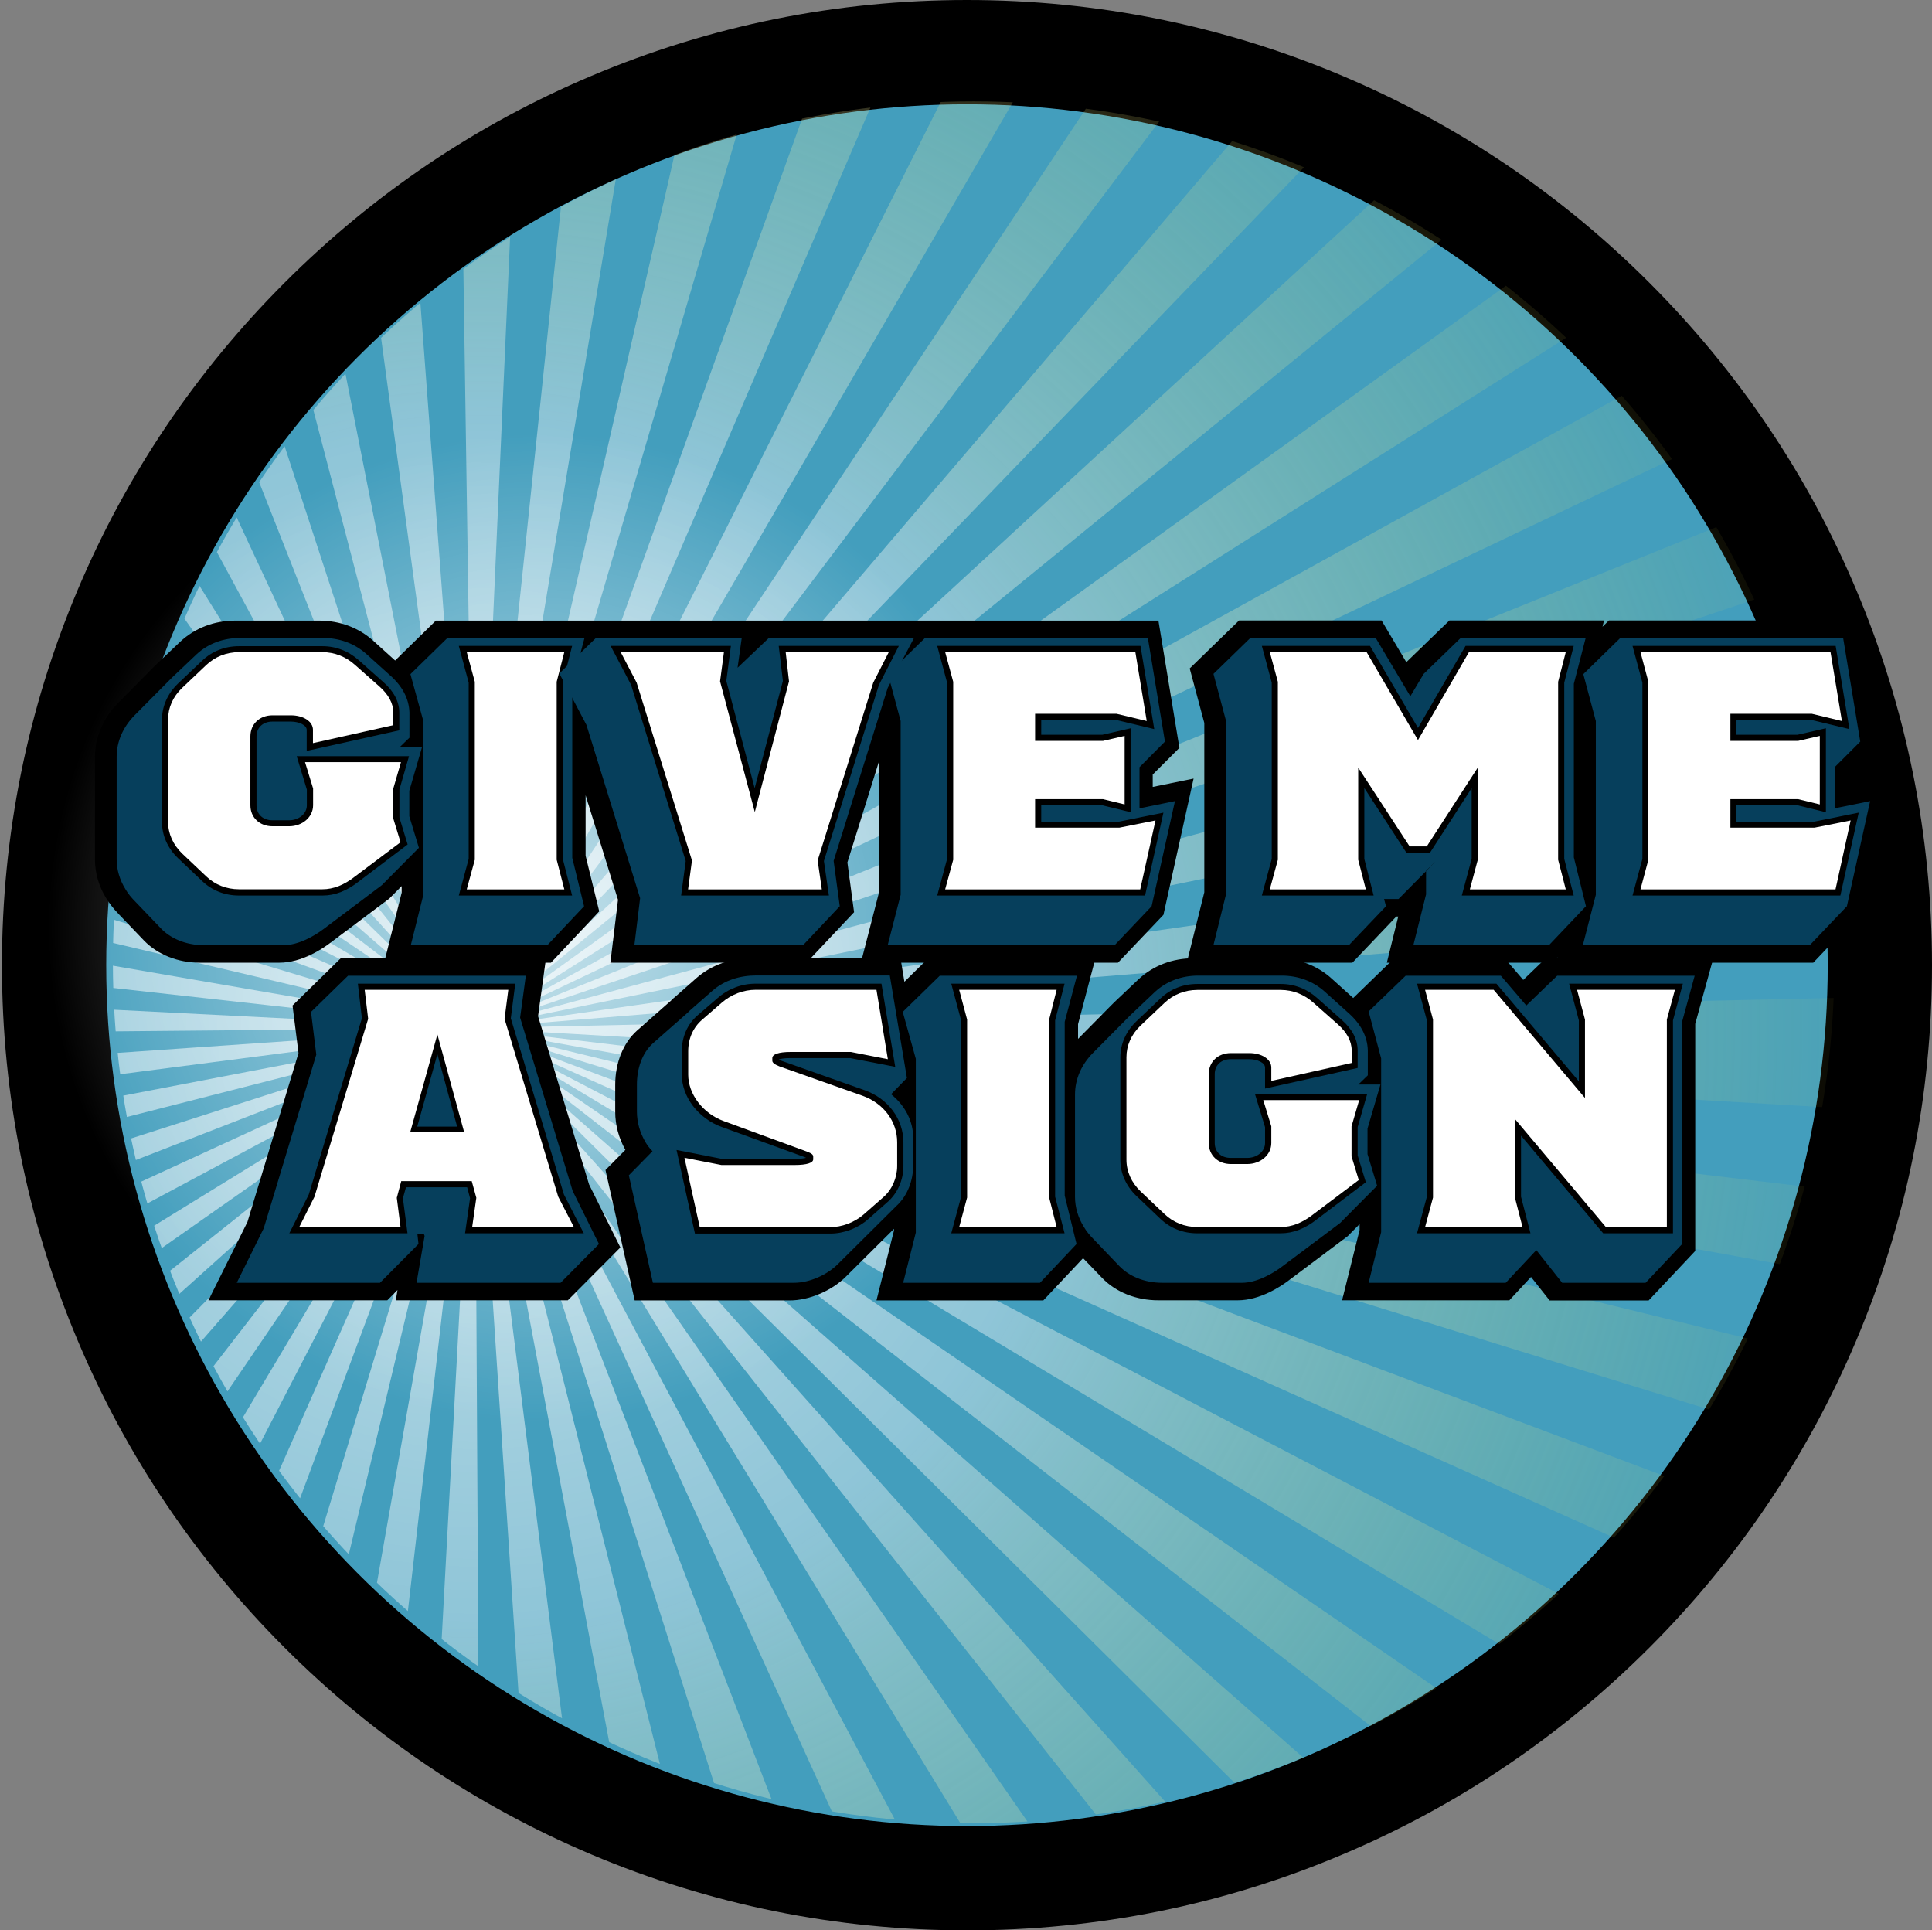 <?xml version="1.0" encoding="utf-8"?>
<!-- Generator: Adobe Illustrator 24.0.2, SVG Export Plug-In . SVG Version: 6.00 Build 0)  -->
<svg version="1.1" id="Layer_1" xmlns="http://www.w3.org/2000/svg" xmlns:xlink="http://www.w3.org/1999/xlink" x="0px" y="0px"
	 viewBox="0 0 1389.6 1388.2" style="enable-background:new 0 0 1389.6 1388.2;" xml:space="preserve">
<rect x="0" y="0" width="1389.6" height="1388.2" fill="#808080" stroke="none"/>
<style type="text/css">
	.st0{fill:none;}
	.st1{fill:#FFFFFF;}
	.st2{fill:#063F5C;}
	.st3{fill:#F5AC1B;}
	.st4{fill:#BCBEC0;}
	.st5{fill:#439EBD;}
	.st6{clip-path:url(#SVGID_2_);}
	.st7{fill:url(#SVGID_3_);}
	.st8{fill:url(#SVGID_4_);}
	.st9{clip-path:url(#SVGID_6_);}
	.st10{fill:url(#SVGID_7_);}
	.st11{fill:url(#SVGID_8_);}
	.st12{clip-path:url(#SVGID_10_);}
	.st13{fill:url(#SVGID_11_);}
	.st14{fill:url(#SVGID_12_);}
	.st15{clip-path:url(#SVGID_14_);}
	.st16{fill:url(#SVGID_15_);}
</style>
<g>
	<defs>
		<rect id="SVGID_1_" x="-2833.2" y="-270.1" width="2362.1" height="1249.2"/>
	</defs>
	<clipPath id="SVGID_2_">
		<use xlink:href="#SVGID_1_"  style="overflow:visible;"/>
	</clipPath>
	<g class="st6">
		<radialGradient id="SVGID_3_" cx="-2358.414" cy="467.6" r="2781.859" gradientUnits="userSpaceOnUse">
			<stop  offset="0" style="stop-color:#FFFFFF;stop-opacity:0.7"/>
			<stop  offset="4.632131e-02" style="stop-color:#FFFFFF;stop-opacity:0.666"/>
			<stop  offset="0.411" style="stop-color:#FFFFFF;stop-opacity:0.4"/>
			<stop  offset="1" style="stop-color:#F9ED32;stop-opacity:0"/>
		</radialGradient>
		<path class="st7" d="M-2357.9,3249.5h-0.5c-50.5,0-101.6-1.4-151.8-4.1l150.5-2774.1c7.2,0.4-7.3,0,0,0l0,0l15.6,2778.2
			c-4.4,0-8.9,0-13.3,0L-2357.9,3249.5z M-2177.6,3243.6l-182.1-2772.4c8-0.5-7.8,1,0,0l348.5,2756.6
			C-2066.2,3234.7-2122.2,3240-2177.6,3243.6z M-2676.7,3231.3c-55.3-6.3-111.1-14.4-165.8-24.1l482.8-2736.1c7.7,1.3-7.8-0.9,0,0
			L-2676.7,3231.3z M-1845.7,3202.1l-514-2730.9c7.5-1.4-7.4,1.9,0,0l678.2,2695C-1735.6,3179.8-1790.9,3191.8-1845.7,3202.1z
			 M-3006.8,3173.2c-54.2-13-108.8-27.8-162.2-44l809.3-2657.9c7.3,2.2-7.4-1.8,0,0L-3006.8,3173.2z M-1519.9,3120.5l-839.8-2649.3
			c7.2-2.3-7.1,2.7,0,0l998.5,2593.8C-1413.3,3085.1-1466.7,3103.7-1519.9,3120.5z M-3328.5,3075.3
			c-52.4-19.5-104.8-40.8-155.9-63.5l1124.7-2540.6c7,3.1-7.2-2.7,0,0L-3328.5,3075.3z M-1206.6,3000.2l-1153.1-2529
			c7-3.2-6.8,3.6,0,0l1303.4,2455C-1105.4,2952.3-1156,2977.2-1206.6,3000.2z M-3635.9,2939.2c-49.4-25.6-98.7-53-146.5-81.5
			l1422.7-2386.4c6.8,4-6.9-3.6,0,0L-3635.9,2939.2z M-910.8,2843.4l-1449-2372.1c6.7-4.1-6.5,4.5,0,0L-770.6,2752
			C-816.2,2783.7-863.4,2814.5-910.8,2843.4z M-3923.8,2767.4c-45.9-31.3-91.5-64.4-135.5-98.4l1699.5-2197.8c6.2,4.8-6.5-4.5,0,0
			L-3923.8,2767.4z M-636.3,2652.5L-2359.7,471.2c6.2-4.9-5.9,5.3,0,0l1851.4,2073.8C-549.7,2582-592.8,2618.1-636.3,2652.5z
			 M-4188.3,2562.9c-41.8-36.5-83-74.7-122.5-113.7l1951.1-1978c5.7,5.6-6-5.2,0,0L-4188.3,2562.9z M-387,2430.3L-2359.7,471.2
			c5.6-5.6-5.3,6,0,0l2087,1837.2C-309.4,2350-347.9,2391-387,2430.3z M-4426.2,2328.5c-37.1-41.2-73.5-84.1-108-127.5
			l2174.6-1729.8c5,6.2-5.3-5.9,0,0L-4426.2,2328.5z M-165.8,2179.8L-2359.7,471.2c4.9-6.2-4.5,6.5,0,0L-66.8,2044.9
			C-98.3,2090.6-131.6,2136-165.8,2179.8z M-4634.5,2067.3c-32-45.4-62.9-92.4-92.1-139.6l2366.9-1456.4c4.1,6.7-4.5-6.4,0,0
			L-4634.5,2067.3z M24.1,1904.2L-2359.7,471.2c4-6.7-3.6,6.9,0,0L106.4,1758C80.6,1807.3,52.9,1856.5,24.1,1904.2z M-4810.2,1782.6
			c-26.3-49-51.5-99.4-74.8-149.9l2525.3-1161.4c3.2,7-3.7-6.8,0,0L-4810.2,1782.6z M179.9,1606.9L-2359.7,471.2c3.2-7-2.7,7.2,0,0
			l2603.8,980.2C224.4,1503.6,202.8,1555.9,179.9,1606.9z M-4950.6,1478.4c-20.3-52-39.2-105.3-56.3-158.4l2647.2-848.8
			c2.3,7.3-2.8-7.1,0,0L-4950.6,1478.4z M298.9,1292.2l-2658.6-821c2.3-7.3-1.8,7.4,0,0l2703.5,659
			C330.5,1184.4,315.4,1238.9,298.9,1292.2z M-5053.5,1158.6c-13.8-54-26.2-109.1-36.7-163.9l2730.5-523.5c1.5,7.6-1.9-7.4,0,0
			L-5053.5,1158.6z M378.7,966l-2738.4-494.8c1.4-7.7-0.9,7.8,0,0L403.6,800.3C397,855.6,388.6,911.3,378.7,966z M-5116.9,829.2
			c-7.2-55-12.8-110.9-16.6-166.3l2773.8-191.6c0.6,8-1-7.8,0,0L-5116.9,829.2z M418.5,633.9l-2778.2-162.7c0.5-8.1,0,8.3,0,0
			c0-2.9,0.1,2.9,0,0l2782.5-61.7c0.4,19.3,0.6,38.8,0.6,58.1C423.4,522.9,421.8,578.8,418.5,633.9z M-5140.1,496.4
			c-0.1-9.6-0.2-19.2-0.2-28.8c0-45.7,1.1-91.9,3.4-137.4l2777.2,141c-0.3,6.7,0-6.8,0,0c0,1.5,0-1.4,0,0L-5140.1,496.4z
			 M-2359.7,471.2C-2360.3,463.3-2358.6,479-2359.7,471.2L396.1,76.8c7.8,54.9,13.9,110.9,18.4,166.3L-2359.7,471.2z M-2359.7,471.2
			l-2764.1-307.5c6-55.3,13.8-111.1,23.2-165.9L-2359.7,471.2C-2361,478.9-2358.8,463.4-2359.7,471.2z M-2359.7,471.2
			C-2361.2,463.7-2357.7,478.6-2359.7,471.2L329.2-252c14.4,53.8,27.3,108.8,38.4,163.5L-2359.7,471.2z M-2359.7,471.2
			l-2707.7-637.9c12.7-54.3,27.2-109,43.2-162.4L-2359.7,471.2C-2361.9,478.6-2358,463.8-2359.7,471.2z M-2359.7,471.2
			C-2362.1,464-2356.8,478.3-2359.7,471.2L222.9-570.7c20.8,51.7,40.3,104.8,58,157.7L-2359.7,471.2z M-2359.7,471.2l-2611.5-959.8
			c19.2-52.4,40.3-105,62.6-156.2L-2359.7,471.2C-2362.8,478.3-2357.1,464-2359.7,471.2z M-2359.7,471.2
			C-2363,464.2-2356,478-2359.7,471.2L79.3-873.3c26.8,48.7,52.5,98.9,76.3,149.1L-2359.7,471.2z M-2359.7,471.2L-4836.8-796.7
			c25.3-49.6,52.5-99.1,80.8-147.1L-2359.7,471.2C-2363.7,478-2356.2,464.3-2359.7,471.2z M-2359.7,471.2
			C-2363.9,464.5-2355.1,477.6-2359.7,471.2L-99.4-1156.1c32.4,45,63.9,91.7,93.5,138.6L-2359.7,471.2z M-2359.7,471.2
			l-2306.9-1556.7c31-46.1,63.9-91.8,97.7-136L-2359.7,471.2C-2364.5,477.5-2355.3,464.7-2359.7,471.2z M-2359.7,471.2
			C-2364.7,465.1-2354.3,477.1-2359.7,471.2l2049.3-1886.3c37.5,40.8,74.3,83.3,109.4,126.3L-2359.7,471.2z M-2359.7,471.2
			l-2103.7-1822.4c36.2-41.9,74.2-83.3,112.9-123L-2359.7,471.2C-2365.3,477-2354.5,465.2-2359.7,471.2z M-2359.7,471.2
			C-2365.5,465.7-2353.6,476.4-2359.7,471.2L-550.8-1647c42.1,36,83.7,73.8,123.6,112.3L-2359.7,471.2z M-2359.7,471.2
			l-1870.6-2061.5c41-37.3,83.7-73.9,126.9-108.7L-2359.7,471.2C-2365.9,476.2-2353.8,465.9-2359.7,471.2z M-2359.7,471.2
			C-2366,466.5-2353.1,475.6-2359.7,471.2l1542.1-2320c46.2,30.8,92.2,63.4,136.5,96.9L-2359.7,471.2z M-2359.7,471.2L-3970.1-1800
			c45.2-32.2,92-63.4,139.1-92.8L-2359.7,471.2C-2366.4,475.4-2353.3,466.7-2359.7,471.2z M-2359.7,471.2
			C-2366.4,467.3-2352.8,474.7-2359.7,471.2l1252.3-2488.7c49.8,25.1,99.4,52,147.6,80.1L-2359.7,471.2z M-2359.7,471.2
			l-1326.7-2448.4c48.9-26.6,99.2-52,149.6-75.6L-2359.7,471.2C-2366.7,474.5-2352.9,467.5-2359.7,471.2z M-2359.7,471.2
			C-2366.8,468.2-2352.5,473.8-2359.7,471.2l943.6-2621.5c52.5,18.9,105.2,39.7,156.5,61.8L-2359.7,471.2z M-2359.7,471.2
			L-3383-2119.2c51.9-20.6,105-39.8,158-57.1L-2359.7,471.2C-2367,473.6-2352.6,468.4-2359.7,471.2z M-2359.7,471.2
			C-2367,469.1-2352.2,472.9-2359.7,471.2l621.1-2715.9c54.4,12.4,109.1,26.6,162.7,42.3L-2359.7,471.2z M-2359.7,471.2l-704.1-2695
			c53.9-14.1,109-26.8,163.7-37.6L-2359.7,471.2C-2367.2,472.7-2352.3,469.3-2359.7,471.2z M-2359.7,471.2
			C-2367.4,470-2351.9,472-2359.7,471.2l290.5-2770.5c55.3,5.7,111.1,13.2,166,22.3L-2359.7,471.2z M-2359.7,471.2l-375-2760.1
			c55-7.5,111-13.4,166.4-17.5L-2359.7,471.2C-2367.6,471.8-2351.9,470.2-2359.7,471.2z M-2359.7,471.2
			C-2367.9,470.9-2351.1,471.1-2359.7,471.2l-42.2-2785.2c14.4-0.2,29.1-0.3,43.4-0.3c40.8,0,82.1,0.9,122.7,2.7L-2359.7,471.2z"/>
	</g>
</g>
<g>
	<defs>
		<circle id="SVGID_5_" cx="2278" cy="350.1" r="619.1"/>
	</defs>
	<clipPath id="SVGID_4_">
		<use xlink:href="#SVGID_5_"  style="overflow:visible;"/>
	</clipPath>
	<g style="clip-path:url(#SVGID_4_);">
		<radialGradient id="SVGID_6_" cx="1919.751" cy="396.238" r="1048.121" gradientUnits="userSpaceOnUse">
			<stop  offset="0" style="stop-color:#FFFFFF;stop-opacity:0.7"/>
			<stop  offset="4.632131e-02" style="stop-color:#FFFFFF;stop-opacity:0.666"/>
			<stop  offset="0.411" style="stop-color:#FFFFFF;stop-opacity:0.4"/>
			<stop  offset="1" style="stop-color:#F9ED32;stop-opacity:0"/>
		</radialGradient>
		<path style="fill:url(#SVGID_6_);" d="M1919.9,1444.4h-0.2c-19,0-38.3-0.5-57.2-1.5l56.7-1045.2c2.7,0.1-2.8,0,0,0l0,0l5.9,1046.7
			c-1.7,0-3.4,0-5,0L1919.9,1444.4z M1987.9,1442.2l-68.6-1044.6c3-0.2-3,0.4,0,0l131.3,1038.6
			C2029.9,1438.8,2008.8,1440.8,1987.9,1442.2z M1799.8,1437.5c-20.8-2.4-41.9-5.4-62.5-9.1l181.9-1030.9c2.9,0.5-2.9-0.3,0,0
			L1799.8,1437.5z M2112.9,1426.5L1919.3,397.6c2.8-0.5-2.8,0.7,0,0L2174.8,1413C2154.4,1418.1,2133.6,1422.7,2112.9,1426.5z
			 M1675.4,1415.6c-20.4-4.9-41-10.5-61.1-16.6l304.9-1001.4c2.8,0.8-2.8-0.7,0,0L1675.4,1415.6z M2235.7,1395.8l-316.4-998.2
			c2.7-0.9-2.7,1,0,0l376.2,977.3C2275.8,1382.4,2255.7,1389.5,2235.7,1395.8z M1554.2,1378.7c-19.7-7.3-39.5-15.4-58.7-23.9
			l423.8-957.2c2.6,1.2-2.7-1,0,0L1554.2,1378.7z M2353.7,1350.5l-434.4-952.9c2.6-1.2-2.6,1.4,0,0l491.1,925
			C2391.8,1332.4,2372.8,1341.8,2353.7,1350.5z M1438.4,1327.4c-18.6-9.6-37.2-20-55.2-30.7l536-899.1c2.5,1.5-2.6-1.4,0,0
			L1438.4,1327.4z M2465.2,1291.4l-545.9-893.8c2.5-1.5-2.4,1.7,0,0l598.7,859.3C2500.8,1268.9,2483,1280.5,2465.2,1291.4z
			 M1330,1262.7c-17.3-11.8-34.5-24.3-51-37.1l640.3-828.1c2.4,1.8-2.5-1.7,0,0L1330,1262.7z M2568.6,1219.4l-649.3-821.8
			c2.3-1.9-2.2,2,0,0l697.6,781.4C2601.2,1192.9,2585,1206.5,2568.6,1219.4z M1230.3,1185.7c-15.7-13.7-31.3-28.2-46.1-42.8
			l735.1-745.3c2.1,2.1-2.3-2,0,0L1230.3,1185.7z M2662.5,1135.7l-743.3-738.1c2.1-2.1-2,2.3,0,0l786.3,692.2
			C2691.8,1105.5,2677.3,1120.9,2662.5,1135.7z M1140.7,1097.4c-14-15.5-27.7-31.7-40.7-48l819.3-651.7c1.9,2.3-2-2.2,0,0
			L1140.7,1097.4z M2745.9,1041.3l-826.6-643.7c1.8-2.4-1.7,2.4,0,0l863.9,592.9C2771.3,1007.8,2758.7,1024.9,2745.9,1041.3z
			 M1062.2,998.9c-12-17.1-23.7-34.8-34.7-52.6l891.8-548.7c1.6,2.5-1.7-2.4,0,0L1062.2,998.9z M2817.4,937.5l-898.1-539.9
			c1.5-2.5-1.4,2.6,0,0l929.2,484.8C2838.7,901,2828.3,919.5,2817.4,937.5z M996,891.7c-9.9-18.5-19.4-37.5-28.2-56.5l951.4-437.6
			c1.2,2.6-1.4-2.6,0,0L996,891.7z M2876.1,825.5l-956.8-427.9c1.2-2.6-1,2.7,0,0l981,369.3C2892.9,786.6,2884.7,806.3,2876.1,825.5
			z M943.1,777.1c-7.6-19.6-14.8-39.7-21.2-59.7l997.4-319.8c0.9,2.7-1-2.7,0,0L943.1,777.1z M2920.9,706.9L1919.3,397.6
			c0.9-2.8-0.7,2.8,0,0l1018.6,248.3C2932.8,666.3,2927.2,686.8,2920.9,706.9z M904.3,656.6c-5.2-20.3-9.9-41.1-13.8-61.7
			l1028.8-197.2c0.5,2.8-0.7-2.8,0,0L904.3,656.6z M2951,584L1919.3,397.6c0.5-2.9-0.4,2.9,0,0l1041.1,124
			C2957.9,542.4,2954.8,563.4,2951,584z M880.5,532.5c-2.7-20.7-4.8-41.8-6.3-62.7l1045.1-72.2c0.2,3-0.4-2.9,0,0L880.5,532.5z
			 M2966,458.9l-1046.8-61.3c0.2-3.1,0,3.1,0,0c0-1.1,0,1.1,0,0l1048.4-23.3c0.2,7.3,0.2,14.6,0.2,21.9
			C2967.9,417.1,2967.2,438.1,2966,458.9z M871.7,407.1c0-3.6-0.1-7.2-0.1-10.9c0-17.2,0.4-34.6,1.3-51.8l1046.4,53.1
			c-0.1,2.5,0-2.6,0,0c0,0.5,0-0.5,0,0L871.7,407.1z M1919.3,397.6C1919,394.6,1919.7,400.5,1919.3,397.6L2957.6,249
			c2.9,20.7,5.3,41.8,6.9,62.6L1919.3,397.6z M1919.3,397.6L877.8,281.8c2.3-20.8,5.2-41.9,8.7-62.5L1919.3,397.6
			C1918.8,400.5,1919.6,394.7,1919.3,397.6z M1919.3,397.6C1918.7,394.8,1920,400.4,1919.3,397.6l1013.1-272.5
			c5.4,20.3,10.3,41,14.5,61.6L1919.3,397.6z M1919.3,397.6L899.1,157.3c4.8-20.5,10.3-41.1,16.3-61.2L1919.3,397.6
			C1918.4,400.4,1919.9,394.8,1919.3,397.6z M1919.3,397.6C1918.4,394.9,1920.3,400.3,1919.3,397.6l973-392.6
			c7.8,19.5,15.2,39.5,21.8,59.4L1919.3,397.6z M1919.3,397.6L935.3,36c7.2-19.8,15.2-39.6,23.6-58.8L1919.3,397.6
			C1918.1,400.3,1920.3,394.9,1919.3,397.6z M1919.3,397.6C1918,395,1920.7,400.2,1919.3,397.6L2838.2-109
			c10.1,18.3,19.8,37.2,28.8,56.2L1919.3,397.6z M1919.3,397.6L986-80.1c9.5-18.7,19.8-37.3,30.4-55.4L1919.3,397.6
			C1917.8,400.1,1920.6,395,1919.3,397.6z M1919.3,397.6C1917.7,395.1,1921,400,1919.3,397.6l851.6-613.1
			c12.2,17,24.1,34.5,35.2,52.2L1919.3,397.6z M1919.3,397.6l-869.2-586.5c11.7-17.4,24.1-34.6,36.8-51.2L1919.3,397.6
			C1917.5,400,1920.9,395.1,1919.3,397.6z M1919.3,397.6C1917.4,395.3,1921.3,399.8,1919.3,397.6l772.1-710.7
			c14.1,15.4,28,31.4,41.2,47.6L1919.3,397.6z M1919.3,397.6L1126.7-289c13.7-15.8,28-31.4,42.6-46.3L1919.3,397.6
			C1917.2,399.8,1921.2,395.3,1919.3,397.6z M1919.3,397.6C1917.1,395.5,1921.6,399.6,1919.3,397.6l681.5-798.1
			c15.9,13.6,31.5,27.8,46.6,42.3L1919.3,397.6z M1919.3,397.6l-704.8-776.7c15.5-14.1,31.5-27.8,47.8-41L1919.3,397.6
			C1916.9,399.5,1921.5,395.6,1919.3,397.6z M1919.3,397.6C1916.9,395.8,1921.7,399.3,1919.3,397.6l581-874.1
			c17.4,11.6,34.7,23.9,51.4,36.5L1919.3,397.6z M1919.3,397.6l-606.8-855.7c17-12.1,34.7-23.9,52.4-35L1919.3,397.6
			C1916.7,399.2,1921.7,395.9,1919.3,397.6z M1919.3,397.6C1916.7,396.1,1921.9,398.9,1919.3,397.6l471.8-937.7
			c18.7,9.4,37.5,19.6,55.6,30.2L1919.3,397.6z M1919.3,397.6l-499.9-922.5c18.4-10,37.4-19.6,56.4-28.5L1919.3,397.6
			C1916.6,398.8,1921.8,396.2,1919.3,397.6z M1919.3,397.6C1916.6,396.5,1922,398.6,1919.3,397.6l355.5-987.7
			c19.8,7.1,39.6,15,59,23.3L1919.3,397.6z M1919.3,397.6l-385.5-976c19.5-7.7,39.6-15,59.5-21.5L1919.3,397.6
			C1916.5,398.5,1921.9,396.5,1919.3,397.6z M1919.3,397.6C1916.5,396.8,1922.1,398.2,1919.3,397.6l234-1023.3
			c20.5,4.7,41.1,10,61.3,15.9L1919.3,397.6z M1919.3,397.6L1654-617.8c20.3-5.3,41.1-10.1,61.7-14.2L1919.3,397.6
			C1916.4,398.2,1922.1,396.9,1919.3,397.6z M1919.3,397.6C1916.4,397.1,1922.2,397.9,1919.3,397.6l109.4-1043.9
			c20.8,2.2,41.9,5,62.5,8.4L1919.3,397.6z M1919.3,397.6L1778-642.3c20.7-2.8,41.8-5,62.7-6.6L1919.3,397.6
			C1916.3,397.8,1922.2,397.2,1919.3,397.6z M1919.3,397.6C1916.2,397.5,1922.5,397.6,1919.3,397.6l-15.9-1049.4
			c5.4-0.1,10.9-0.1,16.4-0.1c15.4,0,30.9,0.3,46.2,1L1919.3,397.6z"/>
	</g>
</g>
<g>
	<path class="st0" d="M1142.2,1182.8c-63.9,63.9-138.3,113.3-221.4,147c-80.2,32.5-164.9,49-251.8,49c-86.9,0-171.6-16.5-251.8-49
		c-83-33.7-157.5-83.1-221.4-147C132.1,1119,82.7,1044.5,49,961.5C16.5,881.3,0,796.6,0,709.7s16.5-171.6,49-251.8
		c33.7-83,83.1-157.5,147-221.4s138.3-113.3,221.4-147c80.2-32.5,164.9-49,251.8-49s171.6,16.5,251.8,49
		c83,33.7,157.5,83.1,221.4,147c63.9,63.9,113.3,138.3,147,221.4c32.5,80.2,49,164.9,49,251.8c0,86.9-16.5,171.6-49,251.8
		C1255.5,1044.5,1206.1,1119,1142.2,1182.8z"/>
</g>
<path d="M695.5,1388.2c-93.7,0-184.6-18.4-270.2-54.6c-82.7-35-156.9-85-220.6-148.7C141,1121.2,90.9,1047,56,964.3
	C19.8,878.7,1.4,787.8,1.4,694.1S19.8,509.5,56,423.9c35-82.7,85-156.9,148.7-220.6c63.7-63.7,137.9-113.8,220.6-148.7
	C510.9,18.4,601.8,0,695.5,0s184.6,18.4,270.2,54.6c82.7,35,156.9,85,220.6,148.7C1250,267,1300.1,341.2,1335,423.9
	c36.2,85.6,54.6,176.5,54.6,270.2s-18.4,184.6-54.6,270.2c-35,82.7-85,156.9-148.7,220.6c-63.7,63.7-137.9,113.8-220.6,148.7
	C880.1,1369.9,789.2,1388.2,695.5,1388.2z"/>
<circle class="st5" cx="695.5" cy="694.1" r="619.1"/>
<g>
	<defs>
		<circle id="SVGID_9_" cx="700.3" cy="692" r="619.1"/>
	</defs>
	<clipPath id="SVGID_7_">
		<use xlink:href="#SVGID_9_"  style="overflow:visible;"/>
	</clipPath>
	<g style="clip-path:url(#SVGID_7_);">
		<radialGradient id="SVGID_8_" cx="342.017" cy="738.073" r="1048.121" gradientUnits="userSpaceOnUse">
			<stop  offset="0" style="stop-color:#FFFFFF;stop-opacity:0.7"/>
			<stop  offset="4.632131e-02" style="stop-color:#FFFFFF;stop-opacity:0.666"/>
			<stop  offset="0.411" style="stop-color:#FFFFFF;stop-opacity:0.4"/>
			<stop  offset="1" style="stop-color:#F9ED32;stop-opacity:0"/>
		</radialGradient>
		<path class="st11" d="M342.2,1786.2H342c-19,0-38.3-0.5-57.2-1.5l56.7-1045.2c2.7,0.1-2.8,0,0,0l0,0l5.9,1046.7c-1.7,0-3.4,0-5,0
			L342.2,1786.2z M410.2,1784L341.5,739.4c3-0.2-3,0.4,0,0l131.3,1038.6C452.1,1780.7,431,1782.6,410.2,1784z M222.1,1779.4
			c-20.8-2.4-41.9-5.4-62.5-9.1L341.5,739.4c2.9,0.5-2.9-0.3,0,0L222.1,1779.4z M535.2,1768.3L341.5,739.4c2.8-0.5-2.8,0.7,0,0
			l255.5,1015.4C576.7,1759.9,555.8,1764.5,535.2,1768.3z M97.7,1757.5c-20.4-4.9-41-10.5-61.1-16.6L341.5,739.4
			c2.8,0.8-2.8-0.7,0,0L97.7,1757.5z M657.9,1737.6L341.5,739.4c2.7-0.9-2.7,1,0,0l376.2,977.3
			C698.1,1724.3,678,1731.3,657.9,1737.6z M-23.5,1720.6c-19.7-7.3-39.5-15.4-58.7-23.9l423.8-957.2c2.6,1.2-2.7-1,0,0L-23.5,1720.6
			z M776,1692.3L341.5,739.4c2.6-1.2-2.6,1.4,0,0l491.1,925C814.1,1674.2,795,1683.6,776,1692.3z M-139.3,1669.3
			c-18.6-9.6-37.2-20-55.2-30.7l536-899.1c2.5,1.5-2.6-1.4,0,0L-139.3,1669.3z M887.5,1633.2L341.5,739.4c2.5-1.5-2.4,1.7,0,0
			l598.7,859.3C923.1,1610.7,905.3,1622.3,887.5,1633.2z M-247.8,1604.6c-17.3-11.8-34.5-24.3-51-37.1l640.3-828.1
			c2.4,1.8-2.5-1.7,0,0L-247.8,1604.6z M990.8,1561.3L341.5,739.4c2.3-1.9-2.2,2,0,0l697.6,781.4
			C1023.5,1534.7,1007.2,1548.3,990.8,1561.3z M-347.4,1527.5c-15.7-13.7-31.3-28.2-46.1-42.8l735.1-745.3c2.1,2.1-2.3-2,0,0
			L-347.4,1527.5z M1084.8,1477.6L341.5,739.4c2.1-2.1-2,2.3,0,0l786.3,692.2C1114,1447.3,1099.5,1462.8,1084.8,1477.6z
			 M-437.1,1439.2c-14-15.5-27.7-31.7-40.7-48l819.3-651.7c1.9,2.3-2-2.2,0,0L-437.1,1439.2z M1168.1,1383.2L341.5,739.4
			c1.8-2.4-1.7,2.4,0,0l863.9,592.9C1193.6,1349.6,1181,1366.7,1168.1,1383.2z M-515.5,1340.8c-12-17.1-23.7-34.8-34.7-52.6
			l891.8-548.7c1.6,2.5-1.7-2.4,0,0L-515.5,1340.8z M1239.7,1279.3L341.5,739.4c1.5-2.5-1.4,2.6,0,0l929.2,484.8
			C1261,1242.8,1250.5,1261.4,1239.7,1279.3z M-581.7,1233.5c-9.9-18.5-19.4-37.5-28.2-56.5l951.4-437.6c1.2,2.6-1.4-2.6,0,0
			L-581.7,1233.5z M1298.4,1167.3L341.5,739.4c1.2-2.6-1,2.7,0,0l981,369.3C1315.1,1128.4,1307,1148.1,1298.4,1167.3z
			 M-634.6,1118.9c-7.6-19.6-14.8-39.7-21.2-59.7l997.4-319.8c0.9,2.7-1-2.7,0,0L-634.6,1118.9z M1343.2,1048.8L341.5,739.4
			c0.9-2.8-0.7,2.8,0,0l1018.6,248.3C1355.1,1008.2,1349.4,1028.7,1343.2,1048.8z M-673.4,998.4c-5.2-20.3-9.9-41.1-13.8-61.7
			L341.5,739.4c0.5,2.8-0.7-2.8,0,0L-673.4,998.4z M1373.3,925.9L341.5,739.4c0.5-2.9-0.4,2.9,0,0l1041.1,124
			C1380.2,884.2,1377,905.2,1373.3,925.9z M-697.3,874.3c-2.7-20.7-4.8-41.8-6.3-62.7l1045.1-72.2c0.2,3-0.4-2.9,0,0L-697.3,874.3z
			 M1388.3,800.7L341.5,739.4c0.2-3.1,0,3.1,0,0c0-1.1,0,1.1,0,0l1048.4-23.3c0.2,7.3,0.2,14.6,0.2,21.9
			C1390.1,758.9,1389.5,780,1388.3,800.7z M-706,748.9c0-3.6-0.1-7.2-0.1-10.9c0-17.2,0.4-34.6,1.3-51.8l1046.4,53.1
			c-0.1,2.5,0-2.6,0,0c0,0.5,0-0.5,0,0L-706,748.9z M341.5,739.4C341.3,736.5,341.9,742.4,341.5,739.4l1038.3-148.6
			c2.9,20.7,5.3,41.8,6.9,62.6L341.5,739.4z M341.5,739.4L-699.9,623.6c2.3-20.8,5.2-41.9,8.7-62.5L341.5,739.4
			C341,742.3,341.9,736.5,341.5,739.4z M341.5,739.4C341,736.6,342.3,742.2,341.5,739.4L1354.6,467c5.4,20.3,10.3,41,14.5,61.6
			L341.5,739.4z M341.5,739.4L-678.6,499.1c4.8-20.5,10.3-41.1,16.3-61.2L341.5,739.4C340.7,742.2,342.2,736.6,341.5,739.4z
			 M341.5,739.4C340.6,736.7,342.6,742.1,341.5,739.4l973-392.6c7.8,19.5,15.2,39.5,21.8,59.4L341.5,739.4z M341.5,739.4
			l-983.9-361.6c7.2-19.8,15.2-39.6,23.6-58.8L341.5,739.4C340.4,742.1,342.5,736.7,341.5,739.4z M341.5,739.4
			C340.3,736.8,342.9,742,341.5,739.4l918.9-506.6c10.1,18.3,19.8,37.2,28.8,56.2L341.5,739.4z M341.5,739.4l-933.3-477.7
			c9.5-18.7,19.8-37.3,30.4-55.4L341.5,739.4C340,742,342.9,736.8,341.5,739.4z M341.5,739.4C339.9,736.9,343.3,741.9,341.5,739.4
			l851.6-613.1c12.2,17,24.1,34.5,35.2,52.2L341.5,739.4z M341.5,739.4l-869.2-586.5c11.7-17.4,24.1-34.6,36.8-51.2L341.5,739.4
			C339.7,741.8,343.2,737,341.5,739.4z M341.5,739.4C339.6,737.1,343.6,741.7,341.5,739.4l772.1-710.7c14.1,15.4,28,31.4,41.2,47.6
			L341.5,739.4z M341.5,739.4L-451.1,52.8c13.7-15.8,28-31.4,42.6-46.3L341.5,739.4C339.4,741.6,343.5,737.2,341.5,739.4z
			 M341.5,739.4C339.4,737.3,343.8,741.4,341.5,739.4l681.5-798.1c15.9,13.6,31.5,27.8,46.6,42.3L341.5,739.4z M341.5,739.4
			L-363.2-37.3c15.5-14.1,31.5-27.8,47.8-41L341.5,739.4C339.2,741.3,343.7,737.4,341.5,739.4z M341.5,739.4
			C339.2,737.6,344,741.1,341.5,739.4l581-874.1c17.4,11.6,34.7,23.9,51.4,36.5L341.5,739.4z M341.5,739.4l-606.8-855.7
			c17-12.1,34.7-23.9,52.4-35L341.5,739.4C339,741,344,737.7,341.5,739.4z M341.5,739.4C339,738,344.1,740.8,341.5,739.4
			l471.8-937.7c18.7,9.4,37.5,19.6,55.6,30.2L341.5,739.4z M341.5,739.4L-158.3-183c18.4-10,37.4-19.6,56.4-28.5L341.5,739.4
			C338.9,740.7,344.1,738,341.5,739.4z M341.5,739.4C338.9,738.3,344.3,740.4,341.5,739.4L697-248.3c19.8,7.1,39.6,15,59,23.3
			L341.5,739.4z M341.5,739.4L-44-236.5c19.5-7.7,39.6-15,59.5-21.5L341.5,739.4C338.8,740.3,344.2,738.4,341.5,739.4z M341.5,739.4
			C338.8,738.6,344.3,740.1,341.5,739.4l234-1023.3c20.5,4.7,41.1,10,61.3,15.9L341.5,739.4z M341.5,739.4L76.3-275.9
			c20.3-5.3,41.1-10.1,61.7-14.2L341.5,739.4C338.7,740,344.3,738.7,341.5,739.4z M341.5,739.4C338.6,739,344.5,739.7,341.5,739.4
			L451-304.4c20.8,2.2,41.9,5,62.5,8.4L341.5,739.4z M341.5,739.4L200.3-300.5c20.7-2.8,41.8-5,62.7-6.6L341.5,739.4
			C338.6,739.7,344.5,739,341.5,739.4z M341.5,739.4C338.5,739.3,344.8,739.4,341.5,739.4L325.7-309.9c5.4-0.1,10.9-0.1,16.4-0.1
			c15.4,0,30.9,0.3,46.2,1L341.5,739.4z"/>
	</g>
</g>
<radialGradient id="SVGID_10_" cx="389.878" cy="667.057" r="355.421" gradientUnits="userSpaceOnUse">
	<stop  offset="0" style="stop-color:#FFFFFF;stop-opacity:0.7"/>
	<stop  offset="1" style="stop-color:#FFFFFF;stop-opacity:0"/>
</radialGradient>
<circle style="fill:url(#SVGID_10_);" cx="389.9" cy="667.1" r="355.4"/>
<g>
	<path d="M619.2,692.3l13-50.4v-94.3l-22.7,72.6l4.8,35.8l-34.2,36.3H439l5.5-45.2l-23.3-75.2v43.5l9.8,40l-34.7,36.9h-120
		l12.6-50.3v-4.8l-8.9,9l-42.4,31.8c-5.6,4.3-20.6,14.3-36.6,14.3h-57.3c-15.7,0-30.3-5.8-40.1-15.9l-18-18.8
		c-3.8-3.9-6.8-7.7-9.2-11.6c-5.3-8.6-8.1-18.2-8.1-27.9v-73.7c0-14.3,5.9-28.1,16.6-38.8l24.6-24.9l2.7-2.7l17.3-16.4
		c10.7-10,24.5-15.3,39.9-15.3h60c15.1,0,28.8,5.1,39.4,14.8l15.4,13.9l29.3-28.7h519.7l15.1,91.5l-19.2,19.2v8.9l29.4-6l-21.7,98
		l-32.7,34.4H619.2z"/>
	<polygon points="1119.2,692.3 1120.2,688.4 1116.6,692.3 997.5,692.3 1005.7,659.1 1004.3,659.1 972.7,692.3 853.6,692.3 
		866.2,641.7 866.2,519.9 855.7,480.7 891.2,446.2 993.7,446.2 1011.5,476.2 1042.5,446.2 1153.7,446.2 1152.6,450.7 1157.2,446.2 
		1333.4,446.2 1348.5,537.7 1329.2,556.9 1329.2,565.8 1358.6,559.8 1337,657.8 1304.2,692.3 	"/>
	<polygon points="284.7,935.1 285.9,927.7 278.6,935.1 149.9,935.1 178,878.7 214.7,757.3 210.4,723.1 245.1,689.1 392.7,689.1 
		387,730.8 423.7,851.8 446.2,897.1 408.4,935.1 	"/>
	<path d="M1114.5,935.1l-13.3-16.8l-15.6,16.8H965.3l12.6-50.6v-4.2l-8.6,8.7l-42.4,31.8c-5.6,4.3-20.6,14.3-36.6,14.3h-57.3
		c-15.7,0-30.3-5.8-40.1-15.9L779,904.8l-28.6,30.4h-120l12.6-50.3v-1.2l-34.6,34.4c-10.2,10.2-26.5,17.1-40.4,17.1H456.5l-21-93.8
		l14.3-14.5c-4.8-8.5-7.3-17.9-7.3-27.3v-19.5c0-15.8,5.7-30,15.7-39l24.4-21.5c0.8-0.9,1.5-1.5,2-1.9l0.1-0.1l0.3-0.2l16.1-14.2
		c10.6-9.2,24.3-14.1,39.8-14.1h106.8l2.8,16.9l17.2-16.9h120.2l-12.5,47.4v10.6l23.3-23.6l2.7-2.7l17.3-16.4
		c10.7-10,24.5-15.3,39.9-15.3h60c15.1,0,28.8,5.1,39.4,14.8l15.3,13.8l29.5-28.6h79.4l13.4,15.6l16.2-15.6h120.5l-13,47.2v163.3
		l-33.5,35.6H1114.5z"/>
	<path class="st2" d="M294.4,568.7V587l6.9,22.7l-26.6,26.8L233,667.9c-6.8,5.2-18.4,11.8-29,11.8h-57.3c-13.2,0-24.1-4.9-31-12.1
		l-18.1-18.9c-3-3-5.5-6-7.4-9.3c-4.1-6.6-6.3-14-6.3-21.4v-73.7c0-11.2,4.7-21.6,12.9-29.9l24.7-24.9l2.5-2.5l17.3-16.4
		c8.5-7.9,19.5-11.8,31.2-11.8h60c11.2,0,22.2,3.6,31,11.5l17,15.3c9,7.9,13.7,17,14,26.8v18.1l-6.8,6.6h15.9L294.4,568.7z"/>
	<path d="M171.9,644c-10.2,0-19.4-3.6-26.6-10.5l-17.3-16.4c-7.4-7.1-11.5-16.3-11.5-25.9v-73.7c0-9.6,4.1-18.8,11.5-25.9l17.3-16.4
		c7.2-6.9,16.4-10.5,26.6-10.5h60c9.9,0,19,3.6,26.5,10.4l17.2,15.3c7.7,6.7,11.6,14.2,11.6,22.2v12.6l-66.6,14.8v-15.1
		c0-3.3-5.2-6-11.5-6H196c-6.9,0-11.5,4.3-11.5,10.7v49.6c0,6.4,4.6,10.7,11.5,10.7h11.8c7.2,0,12.9-4.7,12.9-10.7v-11.4l-7.3-24
		h80.8l-6.9,23.9V588l5.9,19.3l-35,26.5c-8.7,6.9-17.3,10.2-26.2,10.2H171.9z"/>
	<path class="st1" d="M288.1,605.7l-5.2-17V567l5.5-18.9h-69l5.8,18.9v12.1c0,8.5-7.7,15.1-17.3,15.1H196c-9.3,0-15.9-6.3-15.9-15.1
		v-49.6c0-8.8,6.6-15.1,15.9-15.1h13.2c9,0,15.9,4.4,15.9,10.4v9.6l57.8-12.9v-9c0-6.8-3.6-13.2-10.1-18.9l-17.3-15.3
		c-6.6-6-14.8-9.3-23.6-9.3h-60c-9,0-17.3,3.3-23.6,9.3l-17.3,16.4c-6.6,6.3-10.1,14.2-10.1,22.7v73.7c0,8.5,3.6,16.4,10.1,22.7
		l17.3,16.4c6.3,6,14.5,9.3,23.6,9.3h60c7.9,0,15.6-3,23.6-9.3L288.1,605.7z"/>
	<polygon class="st2" points="411.6,492 411.6,616.9 420.1,651.7 393.8,679.6 295.5,679.6 304.5,643.5 304.5,518.5 295.2,484.8 
		321.8,458.8 420.4,458.8 	"/>
	<polygon points="330,644 337.1,617.7 337.1,490.9 330,464.5 411.5,464.5 404.8,490.9 404.8,617.7 411.5,644 	"/>
	<polygon class="st1" points="335.7,468.9 341.5,490.3 341.5,618.3 335.7,639.6 405.9,639.6 400.4,618.3 400.4,490.3 405.9,468.9 	
		"/>
	<polygon class="st2" points="657.4,458.8 638.5,494.7 599.6,619.1 604,651.7 577.7,679.6 456.3,679.6 460.4,645.9 421.8,521.3 
		402.3,484.3 428.6,458.8 533.5,458.8 530.5,480.2 553,458.8 	"/>
	<polygon points="489.9,644 493.2,619.2 453.9,492.5 439.2,464.5 525.7,464.5 522.4,489.7 542.8,566.8 563.1,489.7 560.1,464.5 
		646.5,464.5 632.2,492.5 592.6,619.2 596.2,644 	"/>
	<polygon class="st1" points="588.1,618.8 628.1,490.9 639.3,468.9 565.1,468.9 567.5,490 542.9,584 517.9,490 520.7,468.9 
		446.4,468.9 457.9,490.9 497.7,618.8 494.9,639.6 591.1,639.6 	"/>
	<polygon class="st2" points="819.6,581.3 845.1,576.1 828.3,651.7 801.8,679.6 638.5,679.6 647.8,643.5 647.8,518.5 638.7,484.8 
		665.3,458.8 825.6,458.8 837.9,533.3 819.6,551.7 	"/>
	<polygon points="674.1,644 681.2,617.7 681.2,490.9 674.1,464.5 820.3,464.5 830.2,524.3 802.6,517.7 748.9,517.7 748.9,528.4 
		792.8,528.4 813.3,523.7 813.3,584.1 792.7,579.1 748.9,579.1 748.9,590.9 804.6,590.9 836.8,584.4 823.6,644 	"/>
	<polygon class="st1" points="820.1,639.6 831.1,590 805.1,595.2 744.5,595.2 744.5,574.7 793.3,574.7 808.9,578.5 808.9,529.2 
		793.3,532.8 744.5,532.8 744.5,513.3 803.1,513.3 824.8,518.5 816.6,468.9 679.8,468.9 685.6,490.3 685.6,618.3 679.8,639.6 	"/>
	<polygon class="st2" points="1132,616.6 1140.7,651.7 1114.2,679.6 1016.6,679.6 1025.7,643.2 1025.7,626.5 1032.5,619.4 
		1025.7,626.2 1025.7,626.5 1005.9,646.5 995.5,646.5 996.9,651.7 970.3,679.6 872.8,679.6 881.8,643.2 881.8,518.3 872.8,484.6 
		899.3,458.8 989.5,458.8 1014.4,500.7 1024,484.6 1050.6,458.8 1140.5,458.8 1132,491.7 	"/>
	<polygon points="1051.4,644 1058.5,617.7 1058.5,566.8 1028.6,613.1 1011.5,613.1 981.3,566.7 981.3,617.7 988,644 907.6,644 
		914.7,617.7 914.7,490.9 907.6,464.5 985.4,464.5 1019.9,523.5 1054.1,464.5 1131.9,464.5 1125.1,490.9 1125.1,617.7 1131.9,644 	
		"/>
	<polygon class="st1" points="1026.2,608.7 1062.9,552 1062.9,618.3 1057.2,639.6 1126.2,639.6 1120.7,618.3 1120.7,490.3 
		1126.2,468.9 1056.6,468.9 1019.9,532.2 982.9,468.9 913.3,468.9 919.1,490.3 919.1,618.3 913.3,639.6 982.4,639.6 976.9,618.3 
		976.9,552 1013.9,608.7 	"/>
	<polygon class="st2" points="1319.6,581.3 1345.1,576.1 1328.4,651.7 1301.8,679.6 1138.5,679.6 1147.8,643.5 1147.8,518.5 
		1138.8,484.8 1165.4,458.8 1325.7,458.8 1338,533.3 1319.6,551.7 	"/>
	<polygon points="1174.2,644 1181.3,617.7 1181.3,490.9 1174.2,464.5 1320.3,464.5 1330.2,524.3 1302.7,517.7 1248.9,517.7 
		1248.9,528.4 1292.8,528.4 1313.3,523.7 1313.3,584.1 1292.8,579.1 1248.9,579.1 1248.9,590.9 1304.7,590.9 1336.9,584.4 
		1323.7,644 	"/>
	<polygon class="st1" points="1320.2,639.6 1331.1,590 1305.1,595.2 1244.6,595.2 1244.6,574.7 1293.3,574.7 1308.9,578.5 
		1308.9,529.2 1293.3,532.8 1244.6,532.8 1244.6,513.3 1303.2,513.3 1324.8,518.5 1316.6,468.9 1179.9,468.9 1185.6,490.3 
		1185.6,618.3 1179.9,639.6 	"/>
	<polygon class="st2" points="411.9,856.5 430.8,894.6 403.2,922.5 299.6,922.5 305.4,888.8 304.8,887.2 300.2,887.2 301,894.6 
		273.3,922.5 170.3,922.5 189.7,883.3 227.5,758.4 223.7,727.7 250.3,701.7 378.2,701.7 374.1,731.8 	"/>
	<polygon points="334.5,886.9 338.1,861.7 336,853.8 292,853.8 289.8,861.7 293.1,886.9 208.1,886.9 222.1,859 260.3,732.3 
		257.4,707.4 370.6,707.4 367.4,732.3 405.6,859 419.9,886.9 	"/>
	<polygon class="st1" points="365.6,711.8 262.3,711.8 264.8,732.7 226.2,860.6 215.2,882.5 288.1,882.5 285.4,861.4 288.6,849.4 
		339.3,849.4 342.6,861.4 339.6,882.5 412.8,882.5 401.5,860.6 362.9,732.7 	"/>
	<polygon points="295.1,814 314.6,743.9 333.8,814 	"/>
	<polygon class="st2" points="314.6,758.1 328.8,810.2 300.1,810.2 	"/>
	<path class="st2" d="M640.9,786.9c11,8.8,15.9,20.5,15.9,31v20.3c0,10.4-3.8,21.6-12.3,29.3l-41.9,41.6
		c-7.7,7.7-20.3,13.4-31.5,13.4H469.6l-17.3-77.3l17-17.3c-1.9-1.9-3.6-4.1-4.9-6.3c-4.1-6.9-6.3-14.5-6.3-22.2v-19.5
		c0-11.2,3.6-22.5,11.5-29.6l25.2-22.2c0.3-0.5,0.8-0.8,1.4-1.4l16.2-14.2c8.8-7.7,20-11,31.5-11H640l12.3,73.7L640.9,786.9z"/>
	<path class="st2" d="M492.4,755.7c0-9,2.7-18.4,8.2-24.9C495.2,737.3,492.4,746.4,492.4,755.7z"/>
	<path d="M499.8,886.9l-13.2-59.9l32.7,6.4h52.2c4.5,0,7-0.4,8.3-0.8c-0.4-0.2-0.8-0.3-1.4-0.6l-59.4-21.6
		c-8.1-2.9-15.4-8.3-20.6-15.1c-5.2-6.8-8-14.8-8-22.4v-17c0-10.2,4-19.4,11.4-25.8l14.3-12.3c7.6-6.7,17.3-10.4,27.3-10.4h90.6
		l9.9,59.8l-32.4-6.3h-42.9c-5,0-7.4,0.6-8.5,1c0.4,0.2,1.1,0.6,2.1,1l59.7,21.1c16.9,6,27.9,20.8,27.9,37.6v17
		c0,10-4.3,19.6-11.4,25.8l-13.9,12.3c-7.5,6.6-17.5,10.4-27.3,10.4H499.8z"/>
	<path class="st1" d="M645.3,821.4c0-14.8-9.6-27.9-24.9-33.4l-59.7-21.1c-3.6-1.4-5.2-2.7-5.2-4.1v-1.9c0-2.7,4.4-4.4,13.2-4.4
		h43.3l26.6,5.2l-8.2-49.9h-86.9c-8.8,0-17.5,3.3-24.4,9.3l-14.2,12.3c-6.3,5.5-9.9,13.4-9.9,22.5v17c0,13.7,10.4,27.9,25.8,33.4
		L580,828c3.6,1.4,4.9,2.2,4.9,3.8v1.9c0,2.5-4.4,4.1-13.4,4.1h-52.6l-26.6-5.2l11,49.9H597c8.5,0,17.5-3.3,24.4-9.3l14-12.3
		c6.3-5.5,9.9-14,9.9-22.5V821.4z"/>
	<polygon class="st2" points="765.8,734.8 765.8,859.8 774.3,894.6 748,922.5 649.6,922.5 658.7,886.4 658.7,761.4 649.3,727.7 
		675.9,701.7 774.6,701.7 	"/>
	<polygon points="684.2,886.9 691.3,860.6 691.3,733.8 684.2,707.4 765.7,707.4 758.9,733.8 758.9,860.6 765.7,886.9 	"/>
	<polygon class="st1" points="689.9,711.8 695.6,733.2 695.6,861.2 689.9,882.5 760,882.5 754.6,861.2 754.6,733.2 760,711.8 	"/>
	<path class="st2" d="M983.6,811.6v18.4l6.9,22.7l-26.6,26.8l-41.6,31.2c-6.8,5.2-18.4,11.8-29,11.8h-57.3c-13.2,0-24.1-4.9-31-12.1
		l-18.1-18.9c-3-3-5.5-6-7.4-9.3c-4.1-6.6-6.3-14-6.3-21.4v-73.7c0-11.2,4.7-21.6,12.9-29.9l24.7-24.9l2.5-2.5l17.3-16.4
		c8.5-7.9,19.5-11.8,31.2-11.8h60c11.2,0,22.2,3.6,31,11.5l17,15.3c9,7.9,13.7,17,14,26.8v18.1l-6.8,6.6h15.9L983.6,811.6z"/>
	<path d="M861.1,886.9c-10.2,0-19.4-3.6-26.6-10.5L817.3,860c-7.4-7.1-11.5-16.3-11.5-25.9v-73.7c0-9.6,4.1-18.8,11.5-25.9
		l17.3-16.4c7.2-6.9,16.4-10.5,26.6-10.5h60c9.9,0,19,3.6,26.5,10.4l17.2,15.3c7.7,6.7,11.6,14.2,11.6,22.2V768l-66.6,14.8v-15.1
		c0-3.3-5.2-6-11.5-6h-13.2c-6.9,0-11.5,4.3-11.5,10.7V822c0,6.4,4.6,10.7,11.5,10.7H897c7.2,0,12.9-4.7,12.9-10.7v-11.4l-7.3-24
		h80.8l-6.9,23.9v20.4l5.9,19.3l-35,26.5c-8.7,6.9-17.3,10.2-26.3,10.2H861.1z"/>
	<path class="st1" d="M977.3,848.6l-5.2-17v-21.6l5.5-18.9h-69l5.8,18.9V822c0,8.5-7.7,15.1-17.3,15.1h-11.8
		c-9.3,0-15.9-6.3-15.9-15.1v-49.6c0-8.8,6.6-15.1,15.9-15.1h13.2c9,0,15.9,4.4,15.9,10.4v9.6l57.8-12.9v-9
		c0-6.8-3.6-13.2-10.1-18.9l-17.3-15.3c-6.6-6-14.8-9.3-23.6-9.3h-60c-9,0-17.3,3.3-23.6,9.3l-17.3,16.4
		c-6.6,6.3-10.1,14.2-10.1,22.7V834c0,8.5,3.6,16.4,10.1,22.7l17.3,16.4c6.3,6,14.5,9.3,23.6,9.3h60c7.9,0,15.6-3,23.6-9.3
		L977.3,848.6z"/>
	<polygon class="st2" points="1120,701.7 1218.9,701.7 1209.9,734.6 1209.9,894.6 1183.6,922.5 1123.6,922.5 1105,899 1083,922.5 
		984.4,922.5 993.4,886.1 993.4,761.1 984.4,727.4 1011,701.7 1079.5,701.7 1097.8,723.1 	"/>
	<polygon points="1153.1,886.9 1094,816.7 1094,860.6 1100.8,886.9 1019.2,886.9 1026.3,860.6 1026.3,733.8 1019.2,707.4 
		1076.3,707.4 1135.6,777.6 1135.6,733.8 1128.6,707.4 1210.4,707.4 1203.3,733.8 1203.3,886.9 	"/>
	<polygon class="st1" points="1025,711.8 1030.7,733.2 1030.7,861.2 1025,882.5 1095.1,882.5 1089.6,861.2 1089.6,804.7 
		1155.1,882.5 1198.9,882.5 1198.9,733.2 1204.7,711.8 1134.3,711.8 1140,733.2 1140,789.6 1074.3,711.8 	"/>
</g>
<g>
	<defs>
		<circle id="SVGID_13_" cx="2191.6" cy="2167.1" r="619.1"/>
	</defs>
	<clipPath id="SVGID_11_">
		<use xlink:href="#SVGID_13_"  style="overflow:visible;"/>
	</clipPath>
	<g style="clip-path:url(#SVGID_11_);">
		<radialGradient id="SVGID_12_" cx="1833.38" cy="2213.225" r="1048.121" gradientUnits="userSpaceOnUse">
			<stop  offset="0" style="stop-color:#FFFFFF;stop-opacity:0.7"/>
			<stop  offset="4.632131e-02" style="stop-color:#FFFFFF;stop-opacity:0.666"/>
			<stop  offset="0.411" style="stop-color:#FFFFFF;stop-opacity:0.4"/>
			<stop  offset="1" style="stop-color:#F9ED32;stop-opacity:0"/>
		</radialGradient>
		<path class="st14" d="M1833.6,3261.3h-0.2c-19,0-38.3-0.5-57.2-1.5l56.7-1045.2c2.7,0.1-2.8,0,0,0l0,0l5.9,1046.7
			c-1.7,0-3.4,0-5,0L1833.6,3261.3z M1901.5,3259.2l-68.6-1044.6c3-0.2-3,0.4,0,0l131.3,1038.6
			C1943.5,3255.8,1922.4,3257.8,1901.5,3259.2z M1713.5,3254.5c-20.8-2.4-41.9-5.4-62.5-9.1l181.9-1030.9c2.9,0.5-2.9-0.3,0,0
			L1713.5,3254.5z M2026.6,3243.5l-193.7-1028.9c2.8-0.5-2.8,0.7,0,0L2088.4,3230C2068,3235.1,2047.2,3239.6,2026.6,3243.5z
			 M1589.1,3232.6c-20.4-4.9-41-10.5-61.1-16.6l304.9-1001.4c2.8,0.8-2.8-0.7,0,0L1589.1,3232.6z M2149.3,3212.8l-316.4-998.2
			c2.7-0.9-2.7,1,0,0l376.2,977.3C2189.5,3199.4,2169.3,3206.4,2149.3,3212.8z M1467.9,3195.7c-19.7-7.3-39.5-15.4-58.7-23.9
			l423.8-957.2c2.6,1.2-2.7-1,0,0L1467.9,3195.7z M2267.3,3167.4l-434.4-952.9c2.6-1.2-2.6,1.4,0,0l491.1,925
			C2305.5,3149.4,2286.4,3158.8,2267.3,3167.4z M1352.1,3144.4c-18.6-9.6-37.2-20-55.2-30.7l536-899.1c2.5,1.5-2.6-1.4,0,0
			L1352.1,3144.4z M2378.8,3108.3l-545.9-893.8c2.5-1.5-2.4,1.7,0,0l598.7,859.3C2414.4,3085.9,2396.7,3097.5,2378.8,3108.3z
			 M1243.6,3079.7c-17.3-11.8-34.5-24.3-51-37.1l640.3-828.1c2.4,1.8-2.5-1.7,0,0L1243.6,3079.7z M2482.2,3036.4l-649.3-821.8
			c2.3-1.9-2.2,2,0,0l697.6,781.4C2514.8,3009.9,2498.6,3023.5,2482.2,3036.4z M1143.9,3002.7c-15.7-13.7-31.3-28.2-46.1-42.8
			l735.1-745.3c2.1,2.1-2.3-2,0,0L1143.9,3002.7z M2576.2,2952.7l-743.3-738.1c2.1-2.1-2,2.3,0,0l786.3,692.2
			C2605.4,2922.5,2590.9,2937.9,2576.2,2952.7z M1054.3,2914.4c-14-15.5-27.7-31.7-40.7-48l819.3-651.7c1.9,2.3-2-2.2,0,0
			L1054.3,2914.4z M2659.5,2858.3l-826.6-643.7c1.8-2.4-1.7,2.4,0,0l863.9,592.9C2684.9,2824.7,2672.4,2841.8,2659.5,2858.3z
			 M975.8,2815.9c-12-17.1-23.7-34.8-34.7-52.6l891.8-548.7c1.6,2.5-1.7-2.4,0,0L975.8,2815.9z M2731,2754.5l-898.1-539.9
			c1.5-2.5-1.4,2.6,0,0l929.2,484.8C2752.3,2718,2741.9,2736.5,2731,2754.5z M909.6,2708.7c-9.9-18.5-19.4-37.5-28.2-56.5
			l951.4-437.6c1.2,2.6-1.4-2.6,0,0L909.6,2708.7z M2789.7,2642.5l-956.8-427.9c1.2-2.6-1,2.7,0,0l981,369.3
			C2806.5,2603.6,2798.4,2623.3,2789.7,2642.5z M856.7,2594.1c-7.6-19.6-14.8-39.7-21.2-59.7l997.4-319.8c0.9,2.7-1-2.7,0,0
			L856.7,2594.1z M2834.6,2523.9l-1001.7-309.3c0.9-2.8-0.7,2.8,0,0l1018.6,248.3C2846.5,2483.3,2840.8,2503.8,2834.6,2523.9z
			 M818,2473.6c-5.2-20.3-9.9-41.1-13.8-61.7l1028.8-197.2c0.5,2.8-0.7-2.8,0,0L818,2473.6z M2864.6,2401l-1031.8-186.4
			c0.5-2.9-0.4,2.9,0,0l1041.1,124C2871.5,2359.4,2868.4,2380.4,2864.6,2401z M794.1,2349.5c-2.7-20.7-4.8-41.8-6.3-62.7
			l1045.1-72.2c0.2,3-0.4-2.9,0,0L794.1,2349.5z M2879.6,2275.9l-1046.8-61.3c0.2-3.1,0,3.1,0,0c0-1.1,0,1.1,0,0l1048.4-23.3
			c0.2,7.3,0.2,14.6,0.2,21.9C2881.5,2234.1,2880.9,2255.1,2879.6,2275.9z M785.3,2224.1c0-3.6-0.1-7.2-0.1-10.9
			c0-17.2,0.4-34.6,1.3-51.8l1046.4,53.1c-0.1,2.5,0-2.6,0,0c0,0.5,0-0.5,0,0L785.3,2224.1z M1832.9,2214.6
			C1832.7,2211.6,1833.3,2217.5,1832.9,2214.6L2871.2,2066c2.9,20.7,5.3,41.8,6.9,62.6L1832.9,2214.6z M1832.9,2214.6L791.5,2098.7
			c2.3-20.8,5.2-41.9,8.7-62.5L1832.9,2214.6C1832.4,2217.5,1833.2,2211.7,1832.9,2214.6z M1832.9,2214.6
			C1832.3,2211.8,1833.6,2217.4,1832.9,2214.6L2846,1942.1c5.4,20.3,10.3,41,14.5,61.6L1832.9,2214.6z M1832.9,2214.6L812.7,1974.2
			c4.8-20.5,10.3-41.1,16.3-61.2L1832.9,2214.6C1832.1,2217.4,1833.6,2211.8,1832.9,2214.6z M1832.9,2214.6
			C1832,2211.9,1834,2217.3,1832.9,2214.6l973-392.6c7.8,19.5,15.2,39.5,21.8,59.4L1832.9,2214.6z M1832.9,2214.6L848.9,1853
			c7.2-19.8,15.2-39.6,23.6-58.8L1832.9,2214.6C1831.7,2217.3,1833.9,2211.9,1832.9,2214.6z M1832.9,2214.6
			C1831.6,2212,1834.3,2217.2,1832.9,2214.6l918.9-506.6c10.1,18.3,19.8,37.2,28.8,56.2L1832.9,2214.6z M1832.9,2214.6l-933.3-477.7
			c9.5-18.7,19.8-37.3,30.4-55.4L1832.9,2214.6C1831.4,2217.1,1834.2,2212,1832.9,2214.6z M1832.9,2214.6
			C1831.3,2212.1,1834.6,2217,1832.9,2214.6l851.6-613.1c12.2,17,24.1,34.5,35.2,52.2L1832.9,2214.6z M1832.9,2214.6l-869.2-586.5
			c11.7-17.4,24.1-34.6,36.8-51.2L1832.9,2214.6C1831.1,2217,1834.6,2212.1,1832.9,2214.6z M1832.9,2214.6
			C1831,2212.3,1834.9,2216.8,1832.9,2214.6l772.1-710.7c14.1,15.4,28,31.4,41.2,47.6L1832.9,2214.6z M1832.9,2214.6L1040.3,1528
			c13.7-15.8,28-31.4,42.6-46.3L1832.9,2214.6C1830.8,2216.8,1834.9,2212.3,1832.9,2214.6z M1832.9,2214.6
			C1830.7,2212.5,1835.2,2216.5,1832.9,2214.6l681.5-798.1c15.9,13.6,31.5,27.8,46.6,42.3L1832.9,2214.6z M1832.9,2214.6
			l-704.8-776.7c15.5-14.1,31.5-27.8,47.8-41L1832.9,2214.6C1830.6,2216.5,1835.1,2212.6,1832.9,2214.6z M1832.9,2214.6
			C1830.5,2212.8,1835.4,2216.2,1832.9,2214.6l581-874.1c17.4,11.6,34.7,23.9,51.4,36.5L1832.9,2214.6z M1832.9,2214.6l-606.8-855.7
			c17-12.1,34.7-23.9,52.4-35L1832.9,2214.6C1830.4,2216.2,1835.3,2212.9,1832.9,2214.6z M1832.9,2214.6
			C1830.4,2213.1,1835.5,2215.9,1832.9,2214.6l471.8-937.7c18.7,9.4,37.5,19.6,55.6,30.2L1832.9,2214.6z M1832.9,2214.6L1333,1292.1
			c18.4-10,37.4-19.6,56.4-28.5L1832.9,2214.6C1830.3,2215.8,1835.5,2213.2,1832.9,2214.6z M1832.9,2214.6
			C1830.2,2213.4,1835.6,2215.6,1832.9,2214.6l355.5-987.7c19.8,7.1,39.6,15,59,23.3L1832.9,2214.6z M1832.9,2214.6l-385.5-976
			c19.5-7.7,39.6-15,59.5-21.5L1832.9,2214.6C1830.2,2215.5,1835.6,2213.5,1832.9,2214.6z M1832.9,2214.6
			C1830.1,2213.8,1835.7,2215.2,1832.9,2214.6l234-1023.3c20.5,4.7,41.1,10,61.3,15.9L1832.9,2214.6z M1832.9,2214.6l-265.3-1015.4
			c20.3-5.3,41.1-10.1,61.7-14.2L1832.9,2214.6C1830.1,2215.2,1835.7,2213.9,1832.9,2214.6z M1832.9,2214.6
			C1830,2214.1,1835.8,2214.9,1832.9,2214.6l109.4-1043.9c20.8,2.2,41.9,5,62.5,8.4L1832.9,2214.6z M1832.9,2214.6l-141.3-1039.9
			c20.7-2.8,41.8-5,62.7-6.6L1832.9,2214.6C1829.9,2214.8,1835.8,2214.2,1832.9,2214.6z M1832.9,2214.6
			C1829.8,2214.5,1836.1,2214.5,1832.9,2214.6L1817,1165.2c5.4-0.1,10.9-0.1,16.4-0.1c15.4,0,30.9,0.3,46.2,1L1832.9,2214.6z"/>
	</g>
</g>
</svg>
